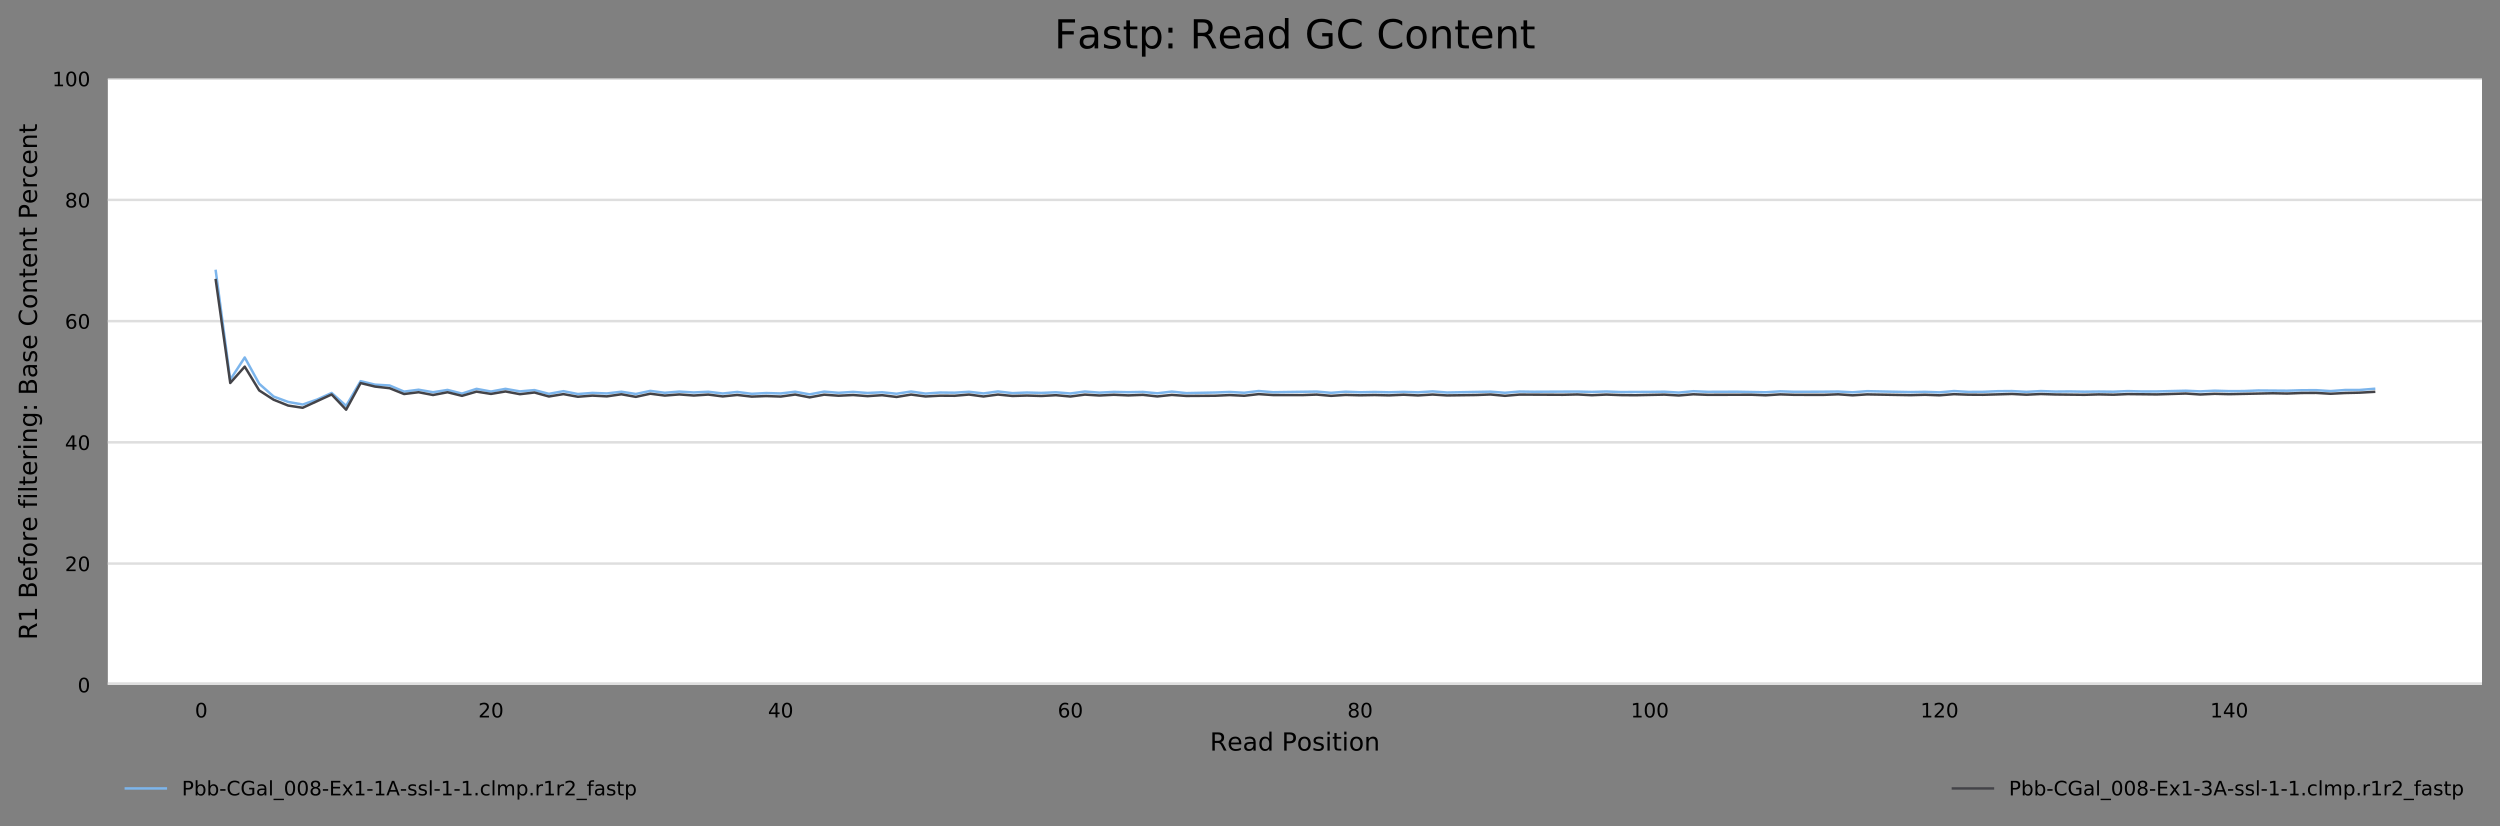 <?xml version="1.0" encoding="utf-8" standalone="no"?>
<!DOCTYPE svg PUBLIC "-//W3C//DTD SVG 1.1//EN"
  "http://www.w3.org/Graphics/SVG/1.1/DTD/svg11.dtd">
<!-- Created with matplotlib (https://matplotlib.org/) -->
<svg height="330.542pt" version="1.1" viewBox="0 0 1000.278 330.542" width="1000.278pt" xmlns="http://www.w3.org/2000/svg" xmlns:xlink="http://www.w3.org/1999/xlink">
 <rect x="0" y="0" width="1000.278" height="330.542" fill="#808080" stroke="none"/>
 <defs>
  <style type="text/css">
*{stroke-linecap:butt;stroke-linejoin:round;}
  </style>
 </defs>
 <g id="figure_1">
  <g id="axes_1">
   <g id="patch_1">
    <path d="M 43.148 273.99 
L 993.078 273.99 
L 993.078 31.483 
L 43.148 31.483 
z
" style="fill:#ffffff;"/>
   </g>
   <g id="matplotlib.axis_1">
    <g id="xtick_1">
     <g id="text_1">
      <!-- 0 -->
      <defs>
       <path d="M 31.781 66.406 
Q 24.172 66.406 20.328 58.906 
Q 16.5 51.422 16.5 36.375 
Q 16.5 21.391 20.328 13.891 
Q 24.172 6.391 31.781 6.391 
Q 39.453 6.391 43.281 13.891 
Q 47.125 21.391 47.125 36.375 
Q 47.125 51.422 43.281 58.906 
Q 39.453 66.406 31.781 66.406 
z
M 31.781 74.219 
Q 44.047 74.219 50.516 64.516 
Q 56.984 54.828 56.984 36.375 
Q 56.984 17.969 50.516 8.266 
Q 44.047 -1.422 31.781 -1.422 
Q 19.531 -1.422 13.062 8.266 
Q 6.594 17.969 6.594 36.375 
Q 6.594 54.828 13.062 64.516 
Q 19.531 74.219 31.781 74.219 
z
" id="DejaVuSans-48"/>
      </defs>
      <g transform="translate(77.986 287.069)scale(0.08 -0.08)">
       <use xlink:href="#DejaVuSans-48"/>
      </g>
     </g>
    </g>
    <g id="xtick_2">
     <g id="text_2">
      <!-- 20 -->
      <defs>
       <path d="M 19.188 8.297 
L 53.609 8.297 
L 53.609 0 
L 7.328 0 
L 7.328 8.297 
Q 12.938 14.109 22.625 23.891 
Q 32.328 33.688 34.812 36.531 
Q 39.547 41.844 41.422 45.531 
Q 43.312 49.219 43.312 52.781 
Q 43.312 58.594 39.234 62.25 
Q 35.156 65.922 28.609 65.922 
Q 23.969 65.922 18.812 64.312 
Q 13.672 62.703 7.812 59.422 
L 7.812 69.391 
Q 13.766 71.781 18.938 73 
Q 24.125 74.219 28.422 74.219 
Q 39.75 74.219 46.484 68.547 
Q 53.219 62.891 53.219 53.422 
Q 53.219 48.922 51.531 44.891 
Q 49.859 40.875 45.406 35.406 
Q 44.188 33.984 37.641 27.219 
Q 31.109 20.453 19.188 8.297 
z
" id="DejaVuSans-50"/>
      </defs>
      <g transform="translate(191.357 287.069)scale(0.08 -0.08)">
       <use xlink:href="#DejaVuSans-50"/>
       <use x="63.623" xlink:href="#DejaVuSans-48"/>
      </g>
     </g>
    </g>
    <g id="xtick_3">
     <g id="text_3">
      <!-- 40 -->
      <defs>
       <path d="M 37.797 64.312 
L 12.891 25.391 
L 37.797 25.391 
z
M 35.203 72.906 
L 47.609 72.906 
L 47.609 25.391 
L 58.016 25.391 
L 58.016 17.188 
L 47.609 17.188 
L 47.609 0 
L 37.797 0 
L 37.797 17.188 
L 4.891 17.188 
L 4.891 26.703 
z
" id="DejaVuSans-52"/>
      </defs>
      <g transform="translate(307.273 287.069)scale(0.08 -0.08)">
       <use xlink:href="#DejaVuSans-52"/>
       <use x="63.623" xlink:href="#DejaVuSans-48"/>
      </g>
     </g>
    </g>
    <g id="xtick_4">
     <g id="text_4">
      <!-- 60 -->
      <defs>
       <path d="M 33.016 40.375 
Q 26.375 40.375 22.484 35.828 
Q 18.609 31.297 18.609 23.391 
Q 18.609 15.531 22.484 10.953 
Q 26.375 6.391 33.016 6.391 
Q 39.656 6.391 43.531 10.953 
Q 47.406 15.531 47.406 23.391 
Q 47.406 31.297 43.531 35.828 
Q 39.656 40.375 33.016 40.375 
z
M 52.594 71.297 
L 52.594 62.312 
Q 48.875 64.062 45.094 64.984 
Q 41.312 65.922 37.594 65.922 
Q 27.828 65.922 22.672 59.328 
Q 17.531 52.734 16.797 39.406 
Q 19.672 43.656 24.016 45.922 
Q 28.375 48.188 33.594 48.188 
Q 44.578 48.188 50.953 41.516 
Q 57.328 34.859 57.328 23.391 
Q 57.328 12.156 50.688 5.359 
Q 44.047 -1.422 33.016 -1.422 
Q 20.359 -1.422 13.672 8.266 
Q 6.984 17.969 6.984 36.375 
Q 6.984 53.656 15.188 63.938 
Q 23.391 74.219 37.203 74.219 
Q 40.922 74.219 44.703 73.484 
Q 48.484 72.75 52.594 71.297 
z
" id="DejaVuSans-54"/>
      </defs>
      <g transform="translate(423.188 287.069)scale(0.08 -0.08)">
       <use xlink:href="#DejaVuSans-54"/>
       <use x="63.623" xlink:href="#DejaVuSans-48"/>
      </g>
     </g>
    </g>
    <g id="xtick_5">
     <g id="text_5">
      <!-- 80 -->
      <defs>
       <path d="M 31.781 34.625 
Q 24.75 34.625 20.719 30.859 
Q 16.703 27.094 16.703 20.516 
Q 16.703 13.922 20.719 10.156 
Q 24.75 6.391 31.781 6.391 
Q 38.812 6.391 42.859 10.172 
Q 46.922 13.969 46.922 20.516 
Q 46.922 27.094 42.891 30.859 
Q 38.875 34.625 31.781 34.625 
z
M 21.922 38.812 
Q 15.578 40.375 12.031 44.719 
Q 8.5 49.078 8.5 55.328 
Q 8.5 64.062 14.719 69.141 
Q 20.953 74.219 31.781 74.219 
Q 42.672 74.219 48.875 69.141 
Q 55.078 64.062 55.078 55.328 
Q 55.078 49.078 51.531 44.719 
Q 48 40.375 41.703 38.812 
Q 48.828 37.156 52.797 32.312 
Q 56.781 27.484 56.781 20.516 
Q 56.781 9.906 50.312 4.234 
Q 43.844 -1.422 31.781 -1.422 
Q 19.734 -1.422 13.25 4.234 
Q 6.781 9.906 6.781 20.516 
Q 6.781 27.484 10.781 32.312 
Q 14.797 37.156 21.922 38.812 
z
M 18.312 54.391 
Q 18.312 48.734 21.844 45.562 
Q 25.391 42.391 31.781 42.391 
Q 38.141 42.391 41.719 45.562 
Q 45.312 48.734 45.312 54.391 
Q 45.312 60.062 41.719 63.234 
Q 38.141 66.406 31.781 66.406 
Q 25.391 66.406 21.844 63.234 
Q 18.312 60.062 18.312 54.391 
z
" id="DejaVuSans-56"/>
      </defs>
      <g transform="translate(539.104 287.069)scale(0.08 -0.08)">
       <use xlink:href="#DejaVuSans-56"/>
       <use x="63.623" xlink:href="#DejaVuSans-48"/>
      </g>
     </g>
    </g>
    <g id="xtick_6">
     <g id="text_6">
      <!-- 100 -->
      <defs>
       <path d="M 12.406 8.297 
L 28.516 8.297 
L 28.516 63.922 
L 10.984 60.406 
L 10.984 69.391 
L 28.422 72.906 
L 38.281 72.906 
L 38.281 8.297 
L 54.391 8.297 
L 54.391 0 
L 12.406 0 
z
" id="DejaVuSans-49"/>
      </defs>
      <g transform="translate(652.475 287.069)scale(0.08 -0.08)">
       <use xlink:href="#DejaVuSans-49"/>
       <use x="63.623" xlink:href="#DejaVuSans-48"/>
       <use x="127.246" xlink:href="#DejaVuSans-48"/>
      </g>
     </g>
    </g>
    <g id="xtick_7">
     <g id="text_7">
      <!-- 120 -->
      <g transform="translate(768.391 287.069)scale(0.08 -0.08)">
       <use xlink:href="#DejaVuSans-49"/>
       <use x="63.623" xlink:href="#DejaVuSans-50"/>
       <use x="127.246" xlink:href="#DejaVuSans-48"/>
      </g>
     </g>
    </g>
    <g id="xtick_8">
     <g id="text_8">
      <!-- 140 -->
      <g transform="translate(884.307 287.069)scale(0.08 -0.08)">
       <use xlink:href="#DejaVuSans-49"/>
       <use x="63.623" xlink:href="#DejaVuSans-52"/>
       <use x="127.246" xlink:href="#DejaVuSans-48"/>
      </g>
     </g>
    </g>
    <g id="text_9">
     <!-- Read Position -->
     <defs>
      <path d="M 44.391 34.188 
Q 47.562 33.109 50.562 29.594 
Q 53.562 26.078 56.594 19.922 
L 66.609 0 
L 56 0 
L 46.688 18.703 
Q 43.062 26.031 39.672 28.422 
Q 36.281 30.812 30.422 30.812 
L 19.672 30.812 
L 19.672 0 
L 9.812 0 
L 9.812 72.906 
L 32.078 72.906 
Q 44.578 72.906 50.734 67.672 
Q 56.891 62.453 56.891 51.906 
Q 56.891 45.016 53.688 40.469 
Q 50.484 35.938 44.391 34.188 
z
M 19.672 64.797 
L 19.672 38.922 
L 32.078 38.922 
Q 39.203 38.922 42.844 42.219 
Q 46.484 45.516 46.484 51.906 
Q 46.484 58.297 42.844 61.547 
Q 39.203 64.797 32.078 64.797 
z
" id="DejaVuSans-82"/>
      <path d="M 56.203 29.594 
L 56.203 25.203 
L 14.891 25.203 
Q 15.484 15.922 20.484 11.062 
Q 25.484 6.203 34.422 6.203 
Q 39.594 6.203 44.453 7.469 
Q 49.312 8.734 54.109 11.281 
L 54.109 2.781 
Q 49.266 0.734 44.188 -0.344 
Q 39.109 -1.422 33.891 -1.422 
Q 20.797 -1.422 13.156 6.188 
Q 5.516 13.812 5.516 26.812 
Q 5.516 40.234 12.766 48.109 
Q 20.016 56 32.328 56 
Q 43.359 56 49.781 48.891 
Q 56.203 41.797 56.203 29.594 
z
M 47.219 32.234 
Q 47.125 39.594 43.094 43.984 
Q 39.062 48.391 32.422 48.391 
Q 24.906 48.391 20.391 44.141 
Q 15.875 39.891 15.188 32.172 
z
" id="DejaVuSans-101"/>
      <path d="M 34.281 27.484 
Q 23.391 27.484 19.188 25 
Q 14.984 22.516 14.984 16.5 
Q 14.984 11.719 18.141 8.906 
Q 21.297 6.109 26.703 6.109 
Q 34.188 6.109 38.703 11.406 
Q 43.219 16.703 43.219 25.484 
L 43.219 27.484 
z
M 52.203 31.203 
L 52.203 0 
L 43.219 0 
L 43.219 8.297 
Q 40.141 3.328 35.547 0.953 
Q 30.953 -1.422 24.312 -1.422 
Q 15.922 -1.422 10.953 3.297 
Q 6 8.016 6 15.922 
Q 6 25.141 12.172 29.828 
Q 18.359 34.516 30.609 34.516 
L 43.219 34.516 
L 43.219 35.406 
Q 43.219 41.609 39.141 45 
Q 35.062 48.391 27.688 48.391 
Q 23 48.391 18.547 47.266 
Q 14.109 46.141 10.016 43.891 
L 10.016 52.203 
Q 14.938 54.109 19.578 55.047 
Q 24.219 56 28.609 56 
Q 40.484 56 46.344 49.844 
Q 52.203 43.703 52.203 31.203 
z
" id="DejaVuSans-97"/>
      <path d="M 45.406 46.391 
L 45.406 75.984 
L 54.391 75.984 
L 54.391 0 
L 45.406 0 
L 45.406 8.203 
Q 42.578 3.328 38.25 0.953 
Q 33.938 -1.422 27.875 -1.422 
Q 17.969 -1.422 11.734 6.484 
Q 5.516 14.406 5.516 27.297 
Q 5.516 40.188 11.734 48.094 
Q 17.969 56 27.875 56 
Q 33.938 56 38.25 53.625 
Q 42.578 51.266 45.406 46.391 
z
M 14.797 27.297 
Q 14.797 17.391 18.875 11.75 
Q 22.953 6.109 30.078 6.109 
Q 37.203 6.109 41.297 11.75 
Q 45.406 17.391 45.406 27.297 
Q 45.406 37.203 41.297 42.844 
Q 37.203 48.484 30.078 48.484 
Q 22.953 48.484 18.875 42.844 
Q 14.797 37.203 14.797 27.297 
z
" id="DejaVuSans-100"/>
      <path id="DejaVuSans-32"/>
      <path d="M 19.672 64.797 
L 19.672 37.406 
L 32.078 37.406 
Q 38.969 37.406 42.719 40.969 
Q 46.484 44.531 46.484 51.125 
Q 46.484 57.672 42.719 61.234 
Q 38.969 64.797 32.078 64.797 
z
M 9.812 72.906 
L 32.078 72.906 
Q 44.344 72.906 50.609 67.359 
Q 56.891 61.812 56.891 51.125 
Q 56.891 40.328 50.609 34.812 
Q 44.344 29.297 32.078 29.297 
L 19.672 29.297 
L 19.672 0 
L 9.812 0 
z
" id="DejaVuSans-80"/>
      <path d="M 30.609 48.391 
Q 23.391 48.391 19.188 42.75 
Q 14.984 37.109 14.984 27.297 
Q 14.984 17.484 19.156 11.844 
Q 23.344 6.203 30.609 6.203 
Q 37.797 6.203 41.984 11.859 
Q 46.188 17.531 46.188 27.297 
Q 46.188 37.016 41.984 42.703 
Q 37.797 48.391 30.609 48.391 
z
M 30.609 56 
Q 42.328 56 49.016 48.375 
Q 55.719 40.766 55.719 27.297 
Q 55.719 13.875 49.016 6.219 
Q 42.328 -1.422 30.609 -1.422 
Q 18.844 -1.422 12.172 6.219 
Q 5.516 13.875 5.516 27.297 
Q 5.516 40.766 12.172 48.375 
Q 18.844 56 30.609 56 
z
" id="DejaVuSans-111"/>
      <path d="M 44.281 53.078 
L 44.281 44.578 
Q 40.484 46.531 36.375 47.5 
Q 32.281 48.484 27.875 48.484 
Q 21.188 48.484 17.844 46.438 
Q 14.5 44.391 14.5 40.281 
Q 14.5 37.156 16.891 35.375 
Q 19.281 33.594 26.516 31.984 
L 29.594 31.297 
Q 39.156 29.25 43.188 25.516 
Q 47.219 21.781 47.219 15.094 
Q 47.219 7.469 41.188 3.016 
Q 35.156 -1.422 24.609 -1.422 
Q 20.219 -1.422 15.453 -0.562 
Q 10.688 0.297 5.422 2 
L 5.422 11.281 
Q 10.406 8.688 15.234 7.391 
Q 20.062 6.109 24.812 6.109 
Q 31.156 6.109 34.562 8.281 
Q 37.984 10.453 37.984 14.406 
Q 37.984 18.062 35.516 20.016 
Q 33.062 21.969 24.703 23.781 
L 21.578 24.516 
Q 13.234 26.266 9.516 29.906 
Q 5.812 33.547 5.812 39.891 
Q 5.812 47.609 11.281 51.797 
Q 16.75 56 26.812 56 
Q 31.781 56 36.172 55.266 
Q 40.578 54.547 44.281 53.078 
z
" id="DejaVuSans-115"/>
      <path d="M 9.422 54.688 
L 18.406 54.688 
L 18.406 0 
L 9.422 0 
z
M 9.422 75.984 
L 18.406 75.984 
L 18.406 64.594 
L 9.422 64.594 
z
" id="DejaVuSans-105"/>
      <path d="M 18.312 70.219 
L 18.312 54.688 
L 36.812 54.688 
L 36.812 47.703 
L 18.312 47.703 
L 18.312 18.016 
Q 18.312 11.328 20.141 9.422 
Q 21.969 7.516 27.594 7.516 
L 36.812 7.516 
L 36.812 0 
L 27.594 0 
Q 17.188 0 13.234 3.875 
Q 9.281 7.766 9.281 18.016 
L 9.281 47.703 
L 2.688 47.703 
L 2.688 54.688 
L 9.281 54.688 
L 9.281 70.219 
z
" id="DejaVuSans-116"/>
      <path d="M 54.891 33.016 
L 54.891 0 
L 45.906 0 
L 45.906 32.719 
Q 45.906 40.484 42.875 44.328 
Q 39.844 48.188 33.797 48.188 
Q 26.516 48.188 22.312 43.547 
Q 18.109 38.922 18.109 30.906 
L 18.109 0 
L 9.078 0 
L 9.078 54.688 
L 18.109 54.688 
L 18.109 46.188 
Q 21.344 51.125 25.703 53.562 
Q 30.078 56 35.797 56 
Q 45.219 56 50.047 50.172 
Q 54.891 44.344 54.891 33.016 
z
" id="DejaVuSans-110"/>
     </defs>
     <g transform="translate(484.095 300.331)scale(0.1 -0.1)">
      <use xlink:href="#DejaVuSans-82"/>
      <use x="69.42" xlink:href="#DejaVuSans-101"/>
      <use x="130.943" xlink:href="#DejaVuSans-97"/>
      <use x="192.223" xlink:href="#DejaVuSans-100"/>
      <use x="255.699" xlink:href="#DejaVuSans-32"/>
      <use x="287.486" xlink:href="#DejaVuSans-80"/>
      <use x="347.742" xlink:href="#DejaVuSans-111"/>
      <use x="408.924" xlink:href="#DejaVuSans-115"/>
      <use x="461.023" xlink:href="#DejaVuSans-105"/>
      <use x="488.807" xlink:href="#DejaVuSans-116"/>
      <use x="528.016" xlink:href="#DejaVuSans-105"/>
      <use x="555.799" xlink:href="#DejaVuSans-111"/>
      <use x="616.98" xlink:href="#DejaVuSans-110"/>
     </g>
    </g>
   </g>
   <g id="matplotlib.axis_2">
    <g id="ytick_1">
     <g id="line2d_1">
      <path clip-path="url(#pf4e13171c5)" d="M 43.148 273.99 
L 993.078 273.99 
" style="fill:none;stroke:#dedede;stroke-linecap:square;"/>
     </g>
     <g id="text_10">
      <!-- 0 -->
      <g transform="translate(31.058 277.029)scale(0.08 -0.08)">
       <use xlink:href="#DejaVuSans-48"/>
      </g>
     </g>
    </g>
    <g id="ytick_2">
     <g id="line2d_2">
      <path clip-path="url(#pf4e13171c5)" d="M 43.148 225.489 
L 993.078 225.489 
" style="fill:none;stroke:#dedede;stroke-linecap:square;"/>
     </g>
     <g id="text_11">
      <!-- 20 -->
      <g transform="translate(25.968 228.528)scale(0.08 -0.08)">
       <use xlink:href="#DejaVuSans-50"/>
       <use x="63.623" xlink:href="#DejaVuSans-48"/>
      </g>
     </g>
    </g>
    <g id="ytick_3">
     <g id="line2d_3">
      <path clip-path="url(#pf4e13171c5)" d="M 43.148 176.987 
L 993.078 176.987 
" style="fill:none;stroke:#dedede;stroke-linecap:square;"/>
     </g>
     <g id="text_12">
      <!-- 40 -->
      <g transform="translate(25.968 180.027)scale(0.08 -0.08)">
       <use xlink:href="#DejaVuSans-52"/>
       <use x="63.623" xlink:href="#DejaVuSans-48"/>
      </g>
     </g>
    </g>
    <g id="ytick_4">
     <g id="line2d_4">
      <path clip-path="url(#pf4e13171c5)" d="M 43.148 128.486 
L 993.078 128.486 
" style="fill:none;stroke:#dedede;stroke-linecap:square;"/>
     </g>
     <g id="text_13">
      <!-- 60 -->
      <g transform="translate(25.968 131.525)scale(0.08 -0.08)">
       <use xlink:href="#DejaVuSans-54"/>
       <use x="63.623" xlink:href="#DejaVuSans-48"/>
      </g>
     </g>
    </g>
    <g id="ytick_5">
     <g id="line2d_5">
      <path clip-path="url(#pf4e13171c5)" d="M 43.148 79.984 
L 993.078 79.984 
" style="fill:none;stroke:#dedede;stroke-linecap:square;"/>
     </g>
     <g id="text_14">
      <!-- 80 -->
      <g transform="translate(25.968 83.024)scale(0.08 -0.08)">
       <use xlink:href="#DejaVuSans-56"/>
       <use x="63.623" xlink:href="#DejaVuSans-48"/>
      </g>
     </g>
    </g>
    <g id="ytick_6">
     <g id="line2d_6">
      <path clip-path="url(#pf4e13171c5)" d="M 43.148 31.483 
L 993.078 31.483 
" style="fill:none;stroke:#dedede;stroke-linecap:square;"/>
     </g>
     <g id="text_15">
      <!-- 100 -->
      <g transform="translate(20.878 34.522)scale(0.08 -0.08)">
       <use xlink:href="#DejaVuSans-49"/>
       <use x="63.623" xlink:href="#DejaVuSans-48"/>
       <use x="127.246" xlink:href="#DejaVuSans-48"/>
      </g>
     </g>
    </g>
    <g id="text_16">
     <!-- R1 Before filtering: Base Content Percent -->
     <defs>
      <path d="M 19.672 34.812 
L 19.672 8.109 
L 35.5 8.109 
Q 43.453 8.109 47.281 11.406 
Q 51.125 14.703 51.125 21.484 
Q 51.125 28.328 47.281 31.562 
Q 43.453 34.812 35.5 34.812 
z
M 19.672 64.797 
L 19.672 42.828 
L 34.281 42.828 
Q 41.5 42.828 45.031 45.531 
Q 48.578 48.25 48.578 53.812 
Q 48.578 59.328 45.031 62.062 
Q 41.5 64.797 34.281 64.797 
z
M 9.812 72.906 
L 35.016 72.906 
Q 46.297 72.906 52.391 68.219 
Q 58.5 63.531 58.5 54.891 
Q 58.5 48.188 55.375 44.234 
Q 52.25 40.281 46.188 39.312 
Q 53.469 37.75 57.5 32.781 
Q 61.531 27.828 61.531 20.406 
Q 61.531 10.641 54.891 5.312 
Q 48.25 0 35.984 0 
L 9.812 0 
z
" id="DejaVuSans-66"/>
      <path d="M 37.109 75.984 
L 37.109 68.5 
L 28.516 68.5 
Q 23.688 68.5 21.797 66.547 
Q 19.922 64.594 19.922 59.516 
L 19.922 54.688 
L 34.719 54.688 
L 34.719 47.703 
L 19.922 47.703 
L 19.922 0 
L 10.891 0 
L 10.891 47.703 
L 2.297 47.703 
L 2.297 54.688 
L 10.891 54.688 
L 10.891 58.5 
Q 10.891 67.625 15.141 71.797 
Q 19.391 75.984 28.609 75.984 
z
" id="DejaVuSans-102"/>
      <path d="M 41.109 46.297 
Q 39.594 47.172 37.812 47.578 
Q 36.031 48 33.891 48 
Q 26.266 48 22.188 43.047 
Q 18.109 38.094 18.109 28.812 
L 18.109 0 
L 9.078 0 
L 9.078 54.688 
L 18.109 54.688 
L 18.109 46.188 
Q 20.953 51.172 25.484 53.578 
Q 30.031 56 36.531 56 
Q 37.453 56 38.578 55.875 
Q 39.703 55.766 41.062 55.516 
z
" id="DejaVuSans-114"/>
      <path d="M 9.422 75.984 
L 18.406 75.984 
L 18.406 0 
L 9.422 0 
z
" id="DejaVuSans-108"/>
      <path d="M 45.406 27.984 
Q 45.406 37.75 41.375 43.109 
Q 37.359 48.484 30.078 48.484 
Q 22.859 48.484 18.828 43.109 
Q 14.797 37.75 14.797 27.984 
Q 14.797 18.266 18.828 12.891 
Q 22.859 7.516 30.078 7.516 
Q 37.359 7.516 41.375 12.891 
Q 45.406 18.266 45.406 27.984 
z
M 54.391 6.781 
Q 54.391 -7.172 48.188 -13.984 
Q 42 -20.797 29.203 -20.797 
Q 24.469 -20.797 20.266 -20.094 
Q 16.062 -19.391 12.109 -17.922 
L 12.109 -9.188 
Q 16.062 -11.328 19.922 -12.344 
Q 23.781 -13.375 27.781 -13.375 
Q 36.625 -13.375 41.016 -8.766 
Q 45.406 -4.156 45.406 5.172 
L 45.406 9.625 
Q 42.625 4.781 38.281 2.391 
Q 33.938 0 27.875 0 
Q 17.828 0 11.672 7.656 
Q 5.516 15.328 5.516 27.984 
Q 5.516 40.672 11.672 48.328 
Q 17.828 56 27.875 56 
Q 33.938 56 38.281 53.609 
Q 42.625 51.219 45.406 46.391 
L 45.406 54.688 
L 54.391 54.688 
z
" id="DejaVuSans-103"/>
      <path d="M 11.719 12.406 
L 22.016 12.406 
L 22.016 0 
L 11.719 0 
z
M 11.719 51.703 
L 22.016 51.703 
L 22.016 39.312 
L 11.719 39.312 
z
" id="DejaVuSans-58"/>
      <path d="M 64.406 67.281 
L 64.406 56.891 
Q 59.422 61.531 53.781 63.812 
Q 48.141 66.109 41.797 66.109 
Q 29.297 66.109 22.656 58.469 
Q 16.016 50.828 16.016 36.375 
Q 16.016 21.969 22.656 14.328 
Q 29.297 6.688 41.797 6.688 
Q 48.141 6.688 53.781 8.984 
Q 59.422 11.281 64.406 15.922 
L 64.406 5.609 
Q 59.234 2.094 53.438 0.328 
Q 47.656 -1.422 41.219 -1.422 
Q 24.656 -1.422 15.125 8.703 
Q 5.609 18.844 5.609 36.375 
Q 5.609 53.953 15.125 64.078 
Q 24.656 74.219 41.219 74.219 
Q 47.75 74.219 53.531 72.484 
Q 59.328 70.75 64.406 67.281 
z
" id="DejaVuSans-67"/>
      <path d="M 48.781 52.594 
L 48.781 44.188 
Q 44.969 46.297 41.141 47.344 
Q 37.312 48.391 33.406 48.391 
Q 24.656 48.391 19.812 42.844 
Q 14.984 37.312 14.984 27.297 
Q 14.984 17.281 19.812 11.734 
Q 24.656 6.203 33.406 6.203 
Q 37.312 6.203 41.141 7.25 
Q 44.969 8.297 48.781 10.406 
L 48.781 2.094 
Q 45.016 0.344 40.984 -0.531 
Q 36.969 -1.422 32.422 -1.422 
Q 20.062 -1.422 12.781 6.344 
Q 5.516 14.109 5.516 27.297 
Q 5.516 40.672 12.859 48.328 
Q 20.219 56 33.016 56 
Q 37.156 56 41.109 55.141 
Q 45.062 54.297 48.781 52.594 
z
" id="DejaVuSans-99"/>
     </defs>
     <g transform="translate(14.798 256)rotate(-90)scale(0.1 -0.1)">
      <use xlink:href="#DejaVuSans-82"/>
      <use x="69.482" xlink:href="#DejaVuSans-49"/>
      <use x="133.105" xlink:href="#DejaVuSans-32"/>
      <use x="164.893" xlink:href="#DejaVuSans-66"/>
      <use x="233.496" xlink:href="#DejaVuSans-101"/>
      <use x="295.02" xlink:href="#DejaVuSans-102"/>
      <use x="330.225" xlink:href="#DejaVuSans-111"/>
      <use x="391.406" xlink:href="#DejaVuSans-114"/>
      <use x="432.488" xlink:href="#DejaVuSans-101"/>
      <use x="494.012" xlink:href="#DejaVuSans-32"/>
      <use x="525.799" xlink:href="#DejaVuSans-102"/>
      <use x="561.004" xlink:href="#DejaVuSans-105"/>
      <use x="588.787" xlink:href="#DejaVuSans-108"/>
      <use x="616.57" xlink:href="#DejaVuSans-116"/>
      <use x="655.779" xlink:href="#DejaVuSans-101"/>
      <use x="717.303" xlink:href="#DejaVuSans-114"/>
      <use x="758.416" xlink:href="#DejaVuSans-105"/>
      <use x="786.199" xlink:href="#DejaVuSans-110"/>
      <use x="849.578" xlink:href="#DejaVuSans-103"/>
      <use x="913.055" xlink:href="#DejaVuSans-58"/>
      <use x="946.746" xlink:href="#DejaVuSans-32"/>
      <use x="978.533" xlink:href="#DejaVuSans-66"/>
      <use x="1047.137" xlink:href="#DejaVuSans-97"/>
      <use x="1108.416" xlink:href="#DejaVuSans-115"/>
      <use x="1160.516" xlink:href="#DejaVuSans-101"/>
      <use x="1222.039" xlink:href="#DejaVuSans-32"/>
      <use x="1253.826" xlink:href="#DejaVuSans-67"/>
      <use x="1323.65" xlink:href="#DejaVuSans-111"/>
      <use x="1384.832" xlink:href="#DejaVuSans-110"/>
      <use x="1448.211" xlink:href="#DejaVuSans-116"/>
      <use x="1487.42" xlink:href="#DejaVuSans-101"/>
      <use x="1548.943" xlink:href="#DejaVuSans-110"/>
      <use x="1612.322" xlink:href="#DejaVuSans-116"/>
      <use x="1651.531" xlink:href="#DejaVuSans-32"/>
      <use x="1683.318" xlink:href="#DejaVuSans-80"/>
      <use x="1743.574" xlink:href="#DejaVuSans-101"/>
      <use x="1805.098" xlink:href="#DejaVuSans-114"/>
      <use x="1846.18" xlink:href="#DejaVuSans-99"/>
      <use x="1901.16" xlink:href="#DejaVuSans-101"/>
      <use x="1962.684" xlink:href="#DejaVuSans-110"/>
      <use x="2026.062" xlink:href="#DejaVuSans-116"/>
     </g>
    </g>
   </g>
   <g id="line2d_7">
    <path clip-path="url(#pf4e13171c5)" d="M 86.327 108.405 
L 92.123 151.935 
L 97.918 143.029 
L 103.714 153.556 
L 109.51 158.665 
L 115.306 160.819 
L 121.102 161.851 
L 126.897 159.852 
L 132.693 157.224 
L 138.489 162.393 
L 144.285 152.502 
L 150.08 153.899 
L 155.876 154.229 
L 161.672 156.68 
L 167.468 155.93 
L 173.264 156.931 
L 179.059 156.011 
L 184.855 157.472 
L 190.651 155.581 
L 196.447 156.651 
L 202.243 155.581 
L 208.038 156.597 
L 213.834 156.079 
L 219.63 157.573 
L 225.426 156.514 
L 231.222 157.652 
L 237.017 157.209 
L 242.813 157.418 
L 248.609 156.731 
L 254.405 157.63 
L 260.2 156.397 
L 265.996 157.159 
L 271.792 156.67 
L 277.588 157.027 
L 283.384 156.741 
L 289.179 157.443 
L 294.975 156.814 
L 300.771 157.568 
L 306.567 157.261 
L 312.363 157.425 
L 318.158 156.729 
L 323.954 157.793 
L 329.75 156.682 
L 335.546 157.17 
L 341.342 156.797 
L 347.137 157.238 
L 352.933 156.948 
L 358.729 157.541 
L 364.525 156.645 
L 370.32 157.484 
L 376.116 157.056 
L 381.912 157.122 
L 387.708 156.75 
L 393.504 157.414 
L 399.299 156.618 
L 405.095 157.3 
L 410.891 157.053 
L 416.687 157.21 
L 422.483 156.956 
L 428.278 157.433 
L 434.074 156.647 
L 439.87 157.102 
L 445.666 156.804 
L 451.462 156.928 
L 457.257 156.815 
L 463.053 157.361 
L 468.849 156.675 
L 474.645 157.291 
L 486.236 157.046 
L 492.032 156.825 
L 497.828 157.148 
L 503.624 156.448 
L 509.419 156.937 
L 526.807 156.667 
L 532.603 157.174 
L 538.398 156.722 
L 544.194 156.956 
L 549.99 156.831 
L 555.786 156.966 
L 561.582 156.798 
L 567.377 156.976 
L 573.173 156.592 
L 578.969 157.046 
L 596.356 156.703 
L 602.152 157.156 
L 607.948 156.657 
L 613.744 156.747 
L 631.131 156.664 
L 636.927 156.809 
L 642.723 156.636 
L 648.518 156.865 
L 660.11 156.804 
L 665.906 156.725 
L 671.702 157.072 
L 677.497 156.524 
L 683.293 156.777 
L 694.885 156.73 
L 706.476 156.956 
L 712.272 156.574 
L 718.068 156.77 
L 729.659 156.721 
L 735.455 156.651 
L 741.251 156.962 
L 747.047 156.509 
L 764.434 156.88 
L 770.23 156.78 
L 776.026 156.988 
L 781.822 156.46 
L 787.617 156.805 
L 793.413 156.77 
L 799.209 156.527 
L 805.005 156.471 
L 810.801 156.782 
L 816.596 156.469 
L 822.392 156.673 
L 828.188 156.62 
L 833.984 156.722 
L 839.779 156.659 
L 845.575 156.726 
L 851.371 156.48 
L 857.167 156.633 
L 862.963 156.618 
L 874.554 156.332 
L 880.35 156.595 
L 886.146 156.321 
L 891.942 156.497 
L 897.737 156.471 
L 903.533 156.232 
L 915.125 156.323 
L 920.921 156.142 
L 926.716 156.115 
L 932.512 156.475 
L 938.308 156.044 
L 944.104 156.027 
L 949.899 155.556 
L 949.899 155.556 
" style="fill:none;stroke:#7cb5ec;stroke-linecap:square;"/>
   </g>
   <g id="line2d_8">
    <path clip-path="url(#pf4e13171c5)" d="M 86.327 112.071 
L 92.123 153.241 
L 97.918 146.687 
L 103.714 156.219 
L 109.51 159.955 
L 115.306 162.277 
L 121.102 163.156 
L 132.693 157.826 
L 138.489 163.929 
L 144.285 153.27 
L 150.08 154.68 
L 155.876 155.321 
L 161.672 157.657 
L 167.468 156.939 
L 173.264 158.047 
L 179.059 156.946 
L 184.855 158.378 
L 190.651 156.7 
L 196.447 157.607 
L 202.243 156.636 
L 208.038 157.718 
L 213.834 157.048 
L 219.63 158.639 
L 225.426 157.693 
L 231.222 158.746 
L 237.017 158.29 
L 242.813 158.592 
L 248.609 157.756 
L 254.405 158.788 
L 260.2 157.531 
L 265.996 158.273 
L 271.792 157.818 
L 277.588 158.253 
L 283.384 157.875 
L 289.179 158.613 
L 294.975 158.028 
L 300.771 158.691 
L 306.567 158.465 
L 312.363 158.673 
L 318.158 157.866 
L 323.954 158.987 
L 329.75 157.917 
L 335.546 158.335 
L 341.342 158.051 
L 347.137 158.501 
L 352.933 158.119 
L 358.729 158.826 
L 364.525 157.876 
L 370.32 158.629 
L 376.116 158.321 
L 381.912 158.359 
L 387.708 157.865 
L 393.504 158.634 
L 399.299 157.867 
L 405.095 158.434 
L 410.891 158.262 
L 416.687 158.438 
L 422.483 158.12 
L 428.278 158.648 
L 434.074 157.888 
L 439.87 158.247 
L 445.666 157.954 
L 451.462 158.208 
L 457.257 157.983 
L 463.053 158.614 
L 468.849 158.013 
L 474.645 158.42 
L 486.236 158.343 
L 492.032 158.069 
L 497.828 158.352 
L 503.624 157.692 
L 509.419 158.073 
L 521.011 158.091 
L 526.807 157.88 
L 532.603 158.384 
L 538.398 158.011 
L 544.194 158.167 
L 549.99 158.055 
L 555.786 158.199 
L 561.582 157.935 
L 567.377 158.217 
L 573.173 157.859 
L 578.969 158.219 
L 590.561 158.057 
L 596.356 157.837 
L 602.152 158.37 
L 607.948 157.879 
L 625.335 157.961 
L 631.131 157.824 
L 636.927 158.128 
L 642.723 157.873 
L 648.518 158.089 
L 654.314 158.141 
L 665.906 157.893 
L 671.702 158.235 
L 677.497 157.756 
L 683.293 157.977 
L 700.681 157.934 
L 706.476 158.159 
L 712.272 157.798 
L 718.068 157.98 
L 729.659 157.993 
L 735.455 157.765 
L 741.251 158.169 
L 747.047 157.801 
L 764.434 158.111 
L 770.23 157.952 
L 776.026 158.168 
L 781.822 157.712 
L 787.617 157.922 
L 793.413 157.96 
L 805.005 157.629 
L 810.801 157.924 
L 816.596 157.653 
L 822.392 157.836 
L 833.984 157.97 
L 839.779 157.802 
L 845.575 157.928 
L 851.371 157.681 
L 862.963 157.813 
L 874.554 157.457 
L 880.35 157.841 
L 886.146 157.569 
L 891.942 157.715 
L 909.329 157.348 
L 915.125 157.462 
L 920.921 157.24 
L 926.716 157.207 
L 932.512 157.548 
L 938.308 157.248 
L 944.104 157.114 
L 949.899 156.786 
L 949.899 156.786 
" style="fill:none;stroke:#434348;stroke-linecap:square;"/>
   </g>
   <g id="line2d_9">
    <path clip-path="url(#pf4e13171c5)" d="M 43.148 273.99 
L 993.078 273.99 
" style="fill:none;stroke:#dedede;stroke-linecap:square;stroke-width:2;"/>
   </g>
   <g id="text_17">
    <!-- Fastp: Read GC Content -->
    <defs>
     <path d="M 9.812 72.906 
L 51.703 72.906 
L 51.703 64.594 
L 19.672 64.594 
L 19.672 43.109 
L 48.578 43.109 
L 48.578 34.812 
L 19.672 34.812 
L 19.672 0 
L 9.812 0 
z
" id="DejaVuSans-70"/>
     <path d="M 18.109 8.203 
L 18.109 -20.797 
L 9.078 -20.797 
L 9.078 54.688 
L 18.109 54.688 
L 18.109 46.391 
Q 20.953 51.266 25.266 53.625 
Q 29.594 56 35.594 56 
Q 45.562 56 51.781 48.094 
Q 58.016 40.188 58.016 27.297 
Q 58.016 14.406 51.781 6.484 
Q 45.562 -1.422 35.594 -1.422 
Q 29.594 -1.422 25.266 0.953 
Q 20.953 3.328 18.109 8.203 
z
M 48.688 27.297 
Q 48.688 37.203 44.609 42.844 
Q 40.531 48.484 33.406 48.484 
Q 26.266 48.484 22.188 42.844 
Q 18.109 37.203 18.109 27.297 
Q 18.109 17.391 22.188 11.75 
Q 26.266 6.109 33.406 6.109 
Q 40.531 6.109 44.609 11.75 
Q 48.688 17.391 48.688 27.297 
z
" id="DejaVuSans-112"/>
     <path d="M 59.516 10.406 
L 59.516 29.984 
L 43.406 29.984 
L 43.406 38.094 
L 69.281 38.094 
L 69.281 6.781 
Q 63.578 2.734 56.688 0.656 
Q 49.812 -1.422 42 -1.422 
Q 24.906 -1.422 15.25 8.562 
Q 5.609 18.562 5.609 36.375 
Q 5.609 54.25 15.25 64.234 
Q 24.906 74.219 42 74.219 
Q 49.125 74.219 55.547 72.453 
Q 61.969 70.703 67.391 67.281 
L 67.391 56.781 
Q 61.922 61.422 55.766 63.766 
Q 49.609 66.109 42.828 66.109 
Q 29.438 66.109 22.719 58.641 
Q 16.016 51.172 16.016 36.375 
Q 16.016 21.625 22.719 14.156 
Q 29.438 6.688 42.828 6.688 
Q 48.047 6.688 52.141 7.594 
Q 56.25 8.5 59.516 10.406 
z
" id="DejaVuSans-71"/>
    </defs>
    <g transform="translate(421.857 19.358)scale(0.16 -0.16)">
     <use xlink:href="#DejaVuSans-70"/>
     <use x="57.379" xlink:href="#DejaVuSans-97"/>
     <use x="118.658" xlink:href="#DejaVuSans-115"/>
     <use x="170.758" xlink:href="#DejaVuSans-116"/>
     <use x="209.967" xlink:href="#DejaVuSans-112"/>
     <use x="273.443" xlink:href="#DejaVuSans-58"/>
     <use x="307.135" xlink:href="#DejaVuSans-32"/>
     <use x="338.922" xlink:href="#DejaVuSans-82"/>
     <use x="408.342" xlink:href="#DejaVuSans-101"/>
     <use x="469.865" xlink:href="#DejaVuSans-97"/>
     <use x="531.145" xlink:href="#DejaVuSans-100"/>
     <use x="594.621" xlink:href="#DejaVuSans-32"/>
     <use x="626.408" xlink:href="#DejaVuSans-71"/>
     <use x="703.898" xlink:href="#DejaVuSans-67"/>
     <use x="773.723" xlink:href="#DejaVuSans-32"/>
     <use x="805.51" xlink:href="#DejaVuSans-67"/>
     <use x="875.334" xlink:href="#DejaVuSans-111"/>
     <use x="936.516" xlink:href="#DejaVuSans-110"/>
     <use x="999.895" xlink:href="#DejaVuSans-116"/>
     <use x="1039.104" xlink:href="#DejaVuSans-101"/>
     <use x="1100.627" xlink:href="#DejaVuSans-110"/>
     <use x="1164.006" xlink:href="#DejaVuSans-116"/>
    </g>
   </g>
   <g id="legend_1">
    <g id="line2d_10">
     <path d="M 50.348 315.455 
L 66.348 315.455 
" style="fill:none;stroke:#7cb5ec;stroke-linecap:square;"/>
    </g>
    <g id="line2d_11"/>
    <g id="text_18">
     <!-- Pbb-CGal_008-Ex1-1A-ssl-1-1.clmp.r1r2_fastp -->
     <defs>
      <path d="M 48.688 27.297 
Q 48.688 37.203 44.609 42.844 
Q 40.531 48.484 33.406 48.484 
Q 26.266 48.484 22.188 42.844 
Q 18.109 37.203 18.109 27.297 
Q 18.109 17.391 22.188 11.75 
Q 26.266 6.109 33.406 6.109 
Q 40.531 6.109 44.609 11.75 
Q 48.688 17.391 48.688 27.297 
z
M 18.109 46.391 
Q 20.953 51.266 25.266 53.625 
Q 29.594 56 35.594 56 
Q 45.562 56 51.781 48.094 
Q 58.016 40.188 58.016 27.297 
Q 58.016 14.406 51.781 6.484 
Q 45.562 -1.422 35.594 -1.422 
Q 29.594 -1.422 25.266 0.953 
Q 20.953 3.328 18.109 8.203 
L 18.109 0 
L 9.078 0 
L 9.078 75.984 
L 18.109 75.984 
z
" id="DejaVuSans-98"/>
      <path d="M 4.891 31.391 
L 31.203 31.391 
L 31.203 23.391 
L 4.891 23.391 
z
" id="DejaVuSans-45"/>
      <path d="M 50.984 -16.609 
L 50.984 -23.578 
L -0.984 -23.578 
L -0.984 -16.609 
z
" id="DejaVuSans-95"/>
      <path d="M 9.812 72.906 
L 55.906 72.906 
L 55.906 64.594 
L 19.672 64.594 
L 19.672 43.016 
L 54.391 43.016 
L 54.391 34.719 
L 19.672 34.719 
L 19.672 8.297 
L 56.781 8.297 
L 56.781 0 
L 9.812 0 
z
" id="DejaVuSans-69"/>
      <path d="M 54.891 54.688 
L 35.109 28.078 
L 55.906 0 
L 45.312 0 
L 29.391 21.484 
L 13.484 0 
L 2.875 0 
L 24.125 28.609 
L 4.688 54.688 
L 15.281 54.688 
L 29.781 35.203 
L 44.281 54.688 
z
" id="DejaVuSans-120"/>
      <path d="M 34.188 63.188 
L 20.797 26.906 
L 47.609 26.906 
z
M 28.609 72.906 
L 39.797 72.906 
L 67.578 0 
L 57.328 0 
L 50.688 18.703 
L 17.828 18.703 
L 11.188 0 
L 0.781 0 
z
" id="DejaVuSans-65"/>
      <path d="M 10.688 12.406 
L 21 12.406 
L 21 0 
L 10.688 0 
z
" id="DejaVuSans-46"/>
      <path d="M 52 44.188 
Q 55.375 50.25 60.062 53.125 
Q 64.75 56 71.094 56 
Q 79.641 56 84.281 50.016 
Q 88.922 44.047 88.922 33.016 
L 88.922 0 
L 79.891 0 
L 79.891 32.719 
Q 79.891 40.578 77.094 44.375 
Q 74.312 48.188 68.609 48.188 
Q 61.625 48.188 57.562 43.547 
Q 53.516 38.922 53.516 30.906 
L 53.516 0 
L 44.484 0 
L 44.484 32.719 
Q 44.484 40.625 41.703 44.406 
Q 38.922 48.188 33.109 48.188 
Q 26.219 48.188 22.156 43.531 
Q 18.109 38.875 18.109 30.906 
L 18.109 0 
L 9.078 0 
L 9.078 54.688 
L 18.109 54.688 
L 18.109 46.188 
Q 21.188 51.219 25.484 53.609 
Q 29.781 56 35.688 56 
Q 41.656 56 45.828 52.969 
Q 50 49.953 52 44.188 
z
" id="DejaVuSans-109"/>
     </defs>
     <g transform="translate(72.748 318.255)scale(0.08 -0.08)">
      <use xlink:href="#DejaVuSans-80"/>
      <use x="60.303" xlink:href="#DejaVuSans-98"/>
      <use x="123.779" xlink:href="#DejaVuSans-98"/>
      <use x="187.256" xlink:href="#DejaVuSans-45"/>
      <use x="223.34" xlink:href="#DejaVuSans-67"/>
      <use x="293.164" xlink:href="#DejaVuSans-71"/>
      <use x="370.654" xlink:href="#DejaVuSans-97"/>
      <use x="431.934" xlink:href="#DejaVuSans-108"/>
      <use x="459.717" xlink:href="#DejaVuSans-95"/>
      <use x="509.717" xlink:href="#DejaVuSans-48"/>
      <use x="573.34" xlink:href="#DejaVuSans-48"/>
      <use x="636.963" xlink:href="#DejaVuSans-56"/>
      <use x="700.586" xlink:href="#DejaVuSans-45"/>
      <use x="736.67" xlink:href="#DejaVuSans-69"/>
      <use x="799.854" xlink:href="#DejaVuSans-120"/>
      <use x="859.033" xlink:href="#DejaVuSans-49"/>
      <use x="922.656" xlink:href="#DejaVuSans-45"/>
      <use x="958.74" xlink:href="#DejaVuSans-49"/>
      <use x="1022.363" xlink:href="#DejaVuSans-65"/>
      <use x="1090.74" xlink:href="#DejaVuSans-45"/>
      <use x="1126.824" xlink:href="#DejaVuSans-115"/>
      <use x="1178.924" xlink:href="#DejaVuSans-115"/>
      <use x="1231.023" xlink:href="#DejaVuSans-108"/>
      <use x="1258.807" xlink:href="#DejaVuSans-45"/>
      <use x="1294.891" xlink:href="#DejaVuSans-49"/>
      <use x="1358.514" xlink:href="#DejaVuSans-45"/>
      <use x="1394.598" xlink:href="#DejaVuSans-49"/>
      <use x="1458.221" xlink:href="#DejaVuSans-46"/>
      <use x="1490.008" xlink:href="#DejaVuSans-99"/>
      <use x="1544.988" xlink:href="#DejaVuSans-108"/>
      <use x="1572.771" xlink:href="#DejaVuSans-109"/>
      <use x="1670.184" xlink:href="#DejaVuSans-112"/>
      <use x="1733.66" xlink:href="#DejaVuSans-46"/>
      <use x="1765.447" xlink:href="#DejaVuSans-114"/>
      <use x="1806.561" xlink:href="#DejaVuSans-49"/>
      <use x="1870.184" xlink:href="#DejaVuSans-114"/>
      <use x="1911.297" xlink:href="#DejaVuSans-50"/>
      <use x="1974.92" xlink:href="#DejaVuSans-95"/>
      <use x="2024.92" xlink:href="#DejaVuSans-102"/>
      <use x="2060.125" xlink:href="#DejaVuSans-97"/>
      <use x="2121.404" xlink:href="#DejaVuSans-115"/>
      <use x="2173.504" xlink:href="#DejaVuSans-116"/>
      <use x="2212.713" xlink:href="#DejaVuSans-112"/>
     </g>
    </g>
    <g id="line2d_12">
     <path d="M 781.386 315.455 
L 797.386 315.455 
" style="fill:none;stroke:#434348;stroke-linecap:square;"/>
    </g>
    <g id="line2d_13"/>
    <g id="text_19">
     <!-- Pbb-CGal_008-Ex1-3A-ssl-1-1.clmp.r1r2_fastp -->
     <defs>
      <path d="M 40.578 39.312 
Q 47.656 37.797 51.625 33 
Q 55.609 28.219 55.609 21.188 
Q 55.609 10.406 48.188 4.484 
Q 40.766 -1.422 27.094 -1.422 
Q 22.516 -1.422 17.656 -0.516 
Q 12.797 0.391 7.625 2.203 
L 7.625 11.719 
Q 11.719 9.328 16.594 8.109 
Q 21.484 6.891 26.812 6.891 
Q 36.078 6.891 40.938 10.547 
Q 45.797 14.203 45.797 21.188 
Q 45.797 27.641 41.281 31.266 
Q 36.766 34.906 28.719 34.906 
L 20.219 34.906 
L 20.219 43.016 
L 29.109 43.016 
Q 36.375 43.016 40.234 45.922 
Q 44.094 48.828 44.094 54.297 
Q 44.094 59.906 40.109 62.906 
Q 36.141 65.922 28.719 65.922 
Q 24.656 65.922 20.016 65.031 
Q 15.375 64.156 9.812 62.312 
L 9.812 71.094 
Q 15.438 72.656 20.344 73.438 
Q 25.25 74.219 29.594 74.219 
Q 40.828 74.219 47.359 69.109 
Q 53.906 64.016 53.906 55.328 
Q 53.906 49.266 50.438 45.094 
Q 46.969 40.922 40.578 39.312 
z
" id="DejaVuSans-51"/>
     </defs>
     <g transform="translate(803.786 318.255)scale(0.08 -0.08)">
      <use xlink:href="#DejaVuSans-80"/>
      <use x="60.303" xlink:href="#DejaVuSans-98"/>
      <use x="123.779" xlink:href="#DejaVuSans-98"/>
      <use x="187.256" xlink:href="#DejaVuSans-45"/>
      <use x="223.34" xlink:href="#DejaVuSans-67"/>
      <use x="293.164" xlink:href="#DejaVuSans-71"/>
      <use x="370.654" xlink:href="#DejaVuSans-97"/>
      <use x="431.934" xlink:href="#DejaVuSans-108"/>
      <use x="459.717" xlink:href="#DejaVuSans-95"/>
      <use x="509.717" xlink:href="#DejaVuSans-48"/>
      <use x="573.34" xlink:href="#DejaVuSans-48"/>
      <use x="636.963" xlink:href="#DejaVuSans-56"/>
      <use x="700.586" xlink:href="#DejaVuSans-45"/>
      <use x="736.67" xlink:href="#DejaVuSans-69"/>
      <use x="799.854" xlink:href="#DejaVuSans-120"/>
      <use x="859.033" xlink:href="#DejaVuSans-49"/>
      <use x="922.656" xlink:href="#DejaVuSans-45"/>
      <use x="958.74" xlink:href="#DejaVuSans-51"/>
      <use x="1022.363" xlink:href="#DejaVuSans-65"/>
      <use x="1090.74" xlink:href="#DejaVuSans-45"/>
      <use x="1126.824" xlink:href="#DejaVuSans-115"/>
      <use x="1178.924" xlink:href="#DejaVuSans-115"/>
      <use x="1231.023" xlink:href="#DejaVuSans-108"/>
      <use x="1258.807" xlink:href="#DejaVuSans-45"/>
      <use x="1294.891" xlink:href="#DejaVuSans-49"/>
      <use x="1358.514" xlink:href="#DejaVuSans-45"/>
      <use x="1394.598" xlink:href="#DejaVuSans-49"/>
      <use x="1458.221" xlink:href="#DejaVuSans-46"/>
      <use x="1490.008" xlink:href="#DejaVuSans-99"/>
      <use x="1544.988" xlink:href="#DejaVuSans-108"/>
      <use x="1572.771" xlink:href="#DejaVuSans-109"/>
      <use x="1670.184" xlink:href="#DejaVuSans-112"/>
      <use x="1733.66" xlink:href="#DejaVuSans-46"/>
      <use x="1765.447" xlink:href="#DejaVuSans-114"/>
      <use x="1806.561" xlink:href="#DejaVuSans-49"/>
      <use x="1870.184" xlink:href="#DejaVuSans-114"/>
      <use x="1911.297" xlink:href="#DejaVuSans-50"/>
      <use x="1974.92" xlink:href="#DejaVuSans-95"/>
      <use x="2024.92" xlink:href="#DejaVuSans-102"/>
      <use x="2060.125" xlink:href="#DejaVuSans-97"/>
      <use x="2121.404" xlink:href="#DejaVuSans-115"/>
      <use x="2173.504" xlink:href="#DejaVuSans-116"/>
      <use x="2212.713" xlink:href="#DejaVuSans-112"/>
     </g>
    </g>
   </g>
  </g>
 </g>
 <defs>
  <clipPath id="pf4e13171c5">
   <rect height="242.507" width="949.93" x="43.148" y="31.483"/>
  </clipPath>
 </defs>
</svg>
